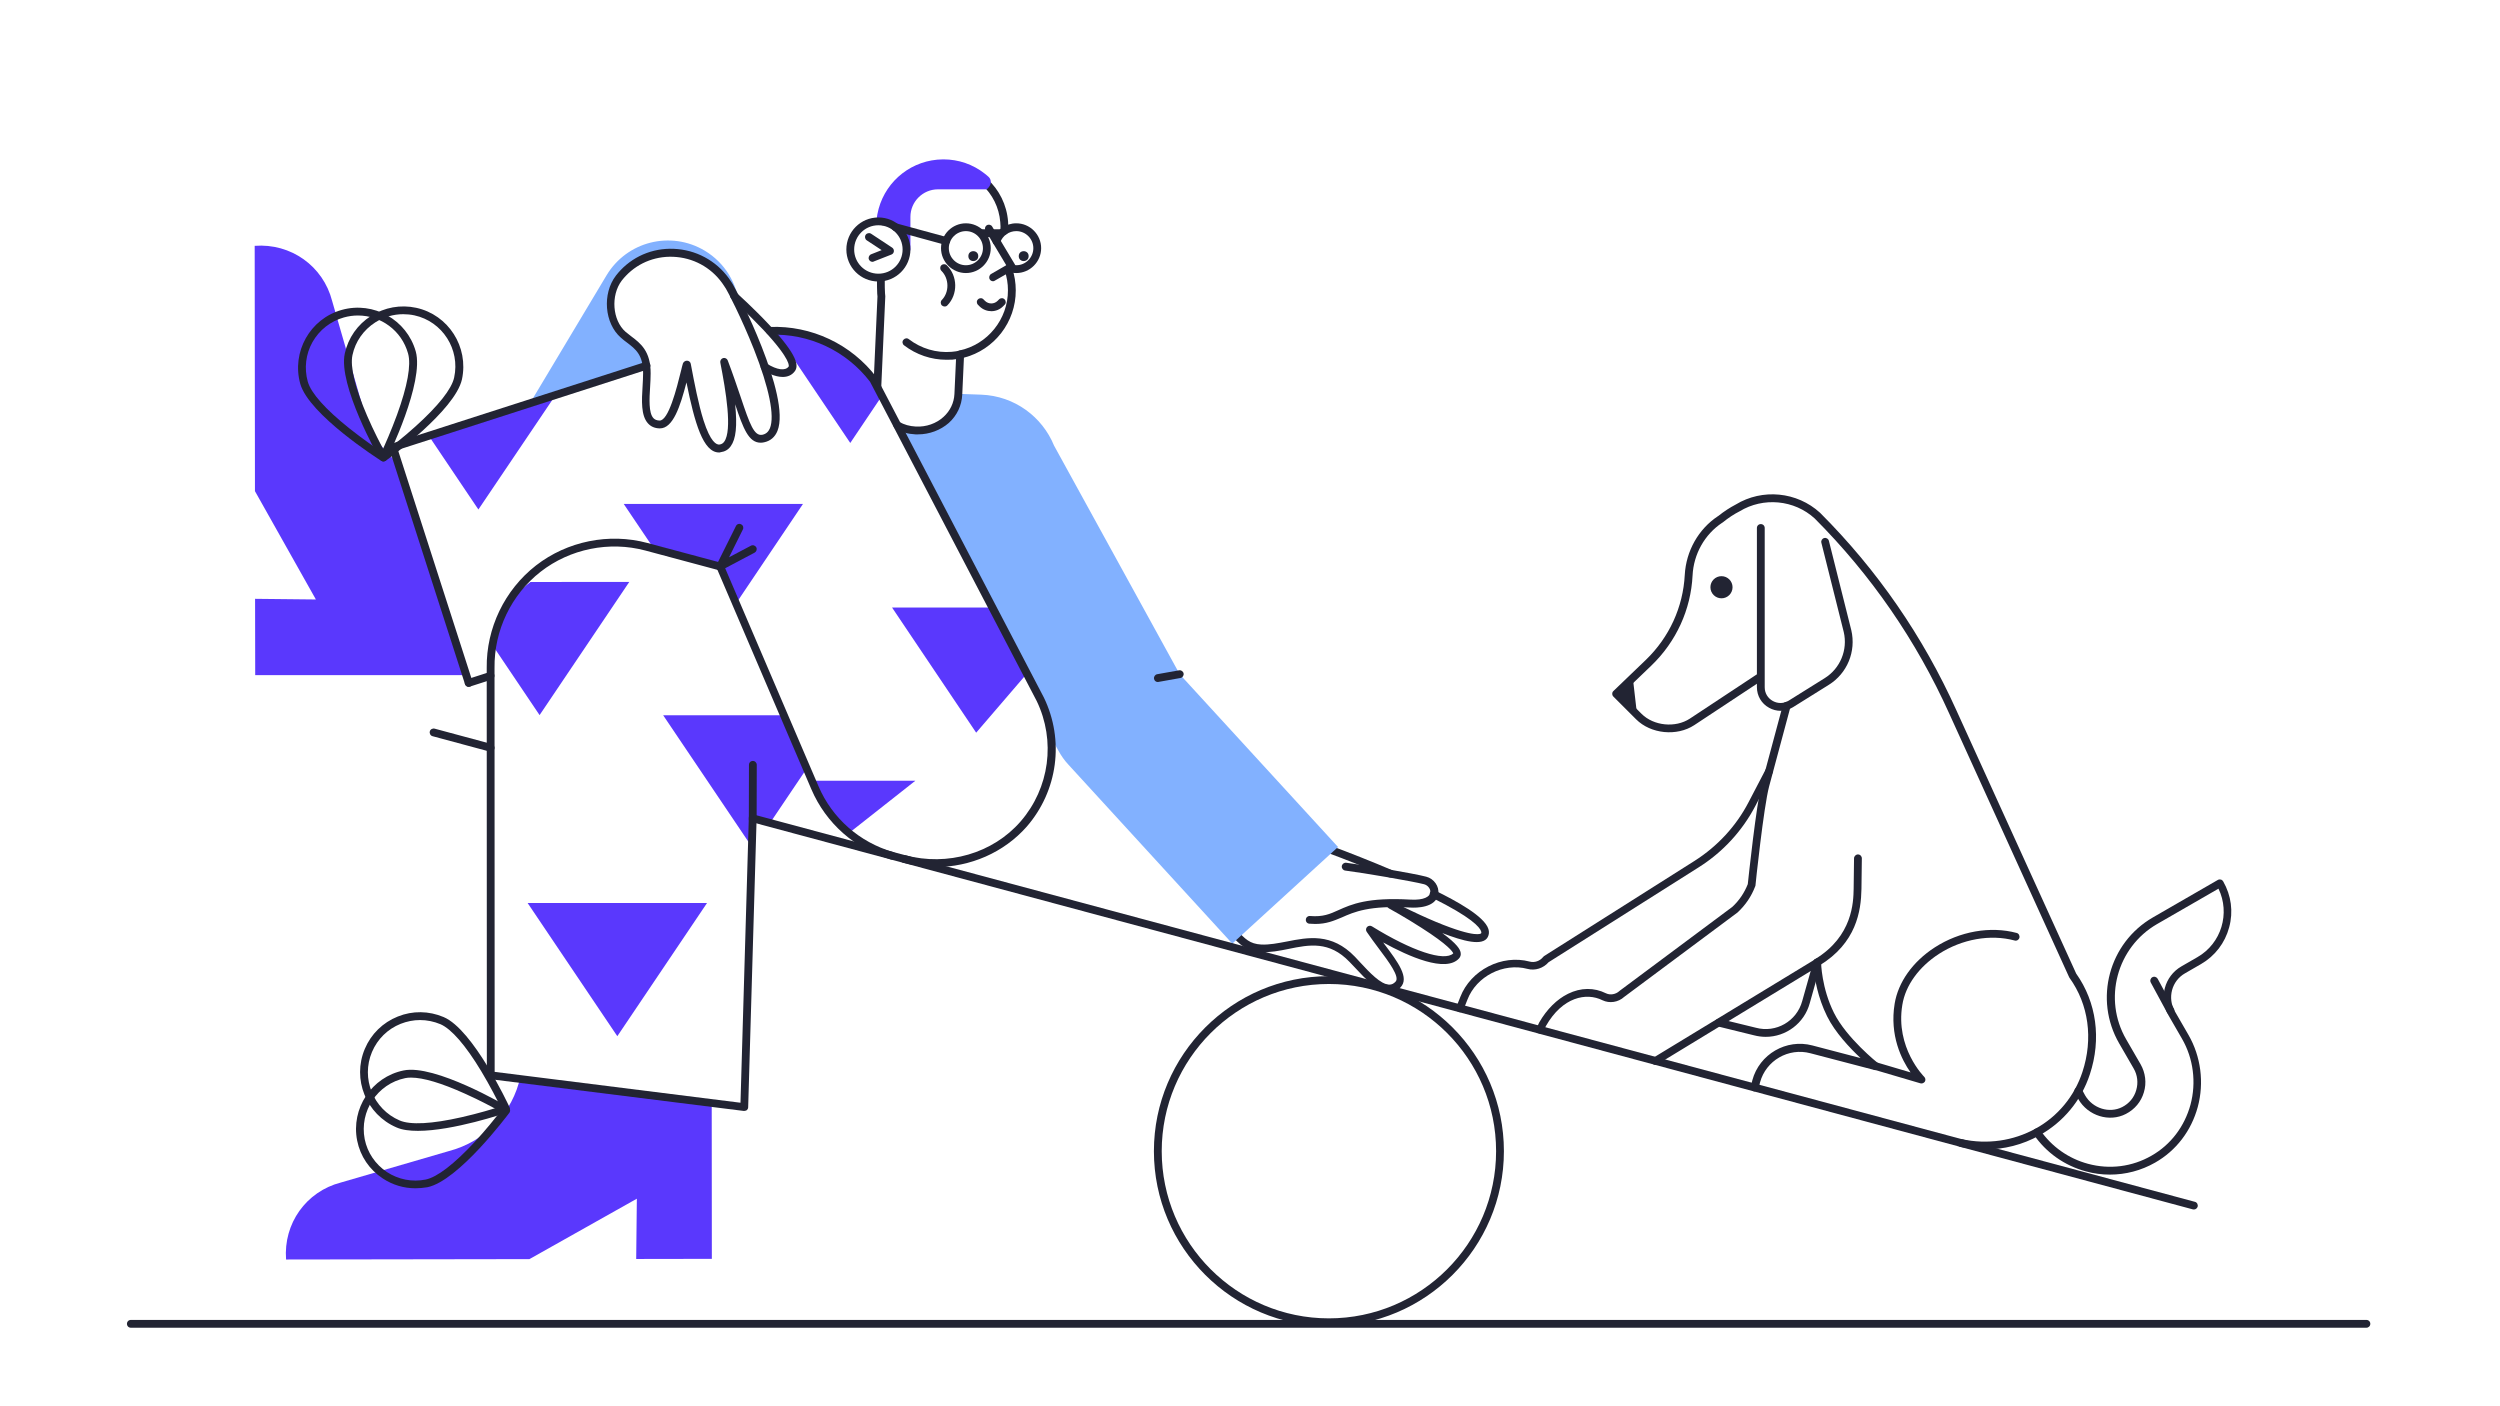 <?xml version="1.0" encoding="UTF-8"?><svg version="1.1" id="Layer_1" xmlns="http://www.w3.org/2000/svg" xmlns:xlink="http://www.w3.org/1999/xlink" x="0px" y="0px" viewBox="0 0 1920 1080" style="enable-background:new 0 0 1920 1080;" xml:space="preserve" width="1920px" height="1080px">

<g>
	<path d="M1067.8,673.9c-0.4,0-0.8-0.1-1.2-0.2c-15.2-6.5-31.7-13.1-49.3-19.6c-2-0.7-3.4-1.3-3.4-3.4c0-1.7,1.3-3,3-3
		c0.4,0,0.8,0.1,1.2,0.3c0.2,0.1,0.6,0.2,1.3,0.5c17.6,6.6,34.3,13.2,49.5,19.7c1.5,0.6,2.2,2.4,1.6,3.9
		C1070.1,673.2,1068.9,673.9,1067.8,673.9z M1019.9,650.7L1019.9,650.7L1019.9,650.7z" style="fill:#222433;"/>
</g>
<g>
	<path d="M1067.1,761.9c0,0-0.1,0-0.1,0c-9.1-0.1-18.3-10.1-26.5-18.9c-1.4-1.5-2.8-3-4.1-4.3
		c-15.6-16.2-30.8-13.2-46.9-9.9c-6.9,1.4-14.1,2.8-21.1,2.4c-11.2-0.6-16-5.6-23.2-13.2c-0.7-0.8-1.5-1.6-2.3-2.4
		c-1.1-1.2-1.1-3.1,0.1-4.2c1.2-1.1,3.1-1.1,4.2,0.1c0.8,0.9,1.6,1.7,2.3,2.5c6.8,7.2,10.3,10.9,19.1,11.4c6.2,0.3,12.7-1,19.6-2.3
		c16.2-3.2,34.5-6.9,52.4,11.7c1.3,1.4,2.7,2.9,4.1,4.4c7,7.5,15.7,16.9,22.2,17c0,0,0,0,0.1,0c1.8,0,3.3-0.7,4.8-2.3
		c3.5-3.6-5.5-15.6-12.8-25.3c-3.2-4.3-6.5-8.7-9.4-13c-0.8-1.2-0.6-2.7,0.3-3.7c1-1,2.5-1.2,3.7-0.5c30.7,19,55.7,27.3,62.5,20.8
		c-0.4-1.2-3.5-6.3-24.5-19.7c-12.4-8-24.9-14.9-25-14.9c-1.4-0.8-2-2.6-1.2-4c0.8-1.4,2.6-2,4-1.2c0.2,0.1,16.7,8.6,33.6,15.7
		c31.2,12.9,34.5,8.7,34.5,8.7c0.2-0.3,0.3-0.7,0-1.5c-1-3.2-7.3-10.8-37.8-25.9c-1.5-0.7-2.1-2.5-1.4-4c0.7-1.5,2.5-2.1,4-1.4
		c16,7.9,37.7,19.6,40.8,29.5c0.7,2.2,0.5,4.3-0.5,6.2c-3.8,7.2-18.9,3.1-34.9-3.1c11.4,8.4,13.7,12.5,14.1,15.1
		c0.3,1.7-0.2,3.2-1.3,4.4c-10.2,11.1-38.6-1.5-58.2-12.3c0.3,0.5,0.7,0.9,1,1.4c10.4,13.8,19.3,25.8,12.3,33.1
		C1073.6,760.6,1070.6,761.9,1067.1,761.9z" style="fill:#222433;"/>
</g>
<path d="M906,517.8l-96.5-175.6l0,0c-9-22-30.2-38.1-55.9-39.1l-19.5-0.7c-2.1,18.3-17.4,29.3-35.8,26.7
	c-4.6-0.6-8.3-2.1-11.3-4.5c4.3,7.9,112.5,214.4,113.7,217.1c3.4,8.2,7.5,17.2,7.4,26.2l4.8,8.7c2.1,3.8,4.6,7.4,7.6,10.6
	l125.9,137.5l81.2-74.2L906,517.8z" style="fill:#82B1FF;"/>
<g>
	<path d="M889.2,523.8c-1.4,0-2.7-1-2.9-2.5c-0.3-1.6,0.8-3.2,2.4-3.5l16.8-3c1.6-0.3,3.2,0.8,3.5,2.4
		c0.3,1.6-0.8,3.2-2.4,3.5l-16.8,3C889.5,523.8,889.4,523.8,889.2,523.8z" style="fill:#222433;"/>
</g>
<g>
	<path d="M771.3,180.4c-0.1,0-0.1,0-0.2,0c-1.7-0.1-2.9-1.6-2.8-3.2c0.2-2.2,0.1-4.4-0.1-6.6
		c-1.8-22.8-21-40.5-43.9-40.2c-22.7,0.3-41.2,17.4-43.1,39.9c-0.1,1.7-1.6,2.9-3.2,2.7c-1.7-0.1-2.9-1.6-2.7-3.2
		c2.2-25.6,23.2-45.1,49-45.4c0.2,0,0.4,0,0.6,0c25.7,0,47.3,19.9,49.3,45.7c0.2,2.5,0.2,5.1,0.1,7.6
		C774.1,179.2,772.8,180.4,771.3,180.4z" style="fill:#222433;"/>
</g>
<path d="M759.3,135.9c-1-0.9-2-1.8-3.1-2.6c-9-7.1-20.1-10.9-31.6-10.9h-0.4c-23.5,0.2-43.4,16-49.4,37.9
	c-0.8,3-1.4,6-1.7,9.2c-0.1,0.7,0,1.5,0.3,2.1c0.7-1.4,2.1-2.5,4.2-2.5c2.6,0,4.1,1.6,4.6,3.5c0.2-0.4,0.4-0.7,0.6-1.2
	c5.3,2.4,13.3,8,13.4,20c0.1,15.8,3,0,3,0v-24.8c0-11.7,9.5-21.2,21.2-21.2h37.4c0,0,1.4-1.2,2-2.2
	C761.5,140.9,761.3,137.8,759.3,135.9z" style="fill:#5A38FD;"/>
<path d="M525.2,425.9c7.6,1.9,16,2.7,22.6,7.3c5.9,4.1,8.6,10.6,11.8,16.8c2.1,4.2,4.3,8.6,5.9,13.1l51.2-76.1H479
	l21.9,32.5C509.5,419.6,517,423.8,525.2,425.9z" style="fill:#5A38FD;"/>
<g>
	<path d="M483.3,446.9l-68.9,102.3L380,498.1c0-15.6,10.9-39.5,27.4-51.1C417.9,446.9,483.3,446.9,483.3,446.9z" style="fill:#5A38FD;"/>
</g>
<path d="M611.8,572.6c-2.8-7.6-6.7-14.8-9.7-22.3c-0.1-0.4-0.2-0.7-0.3-1h-92.5l68.2,101.2l0.6-19.6l11.9,3.2l28.7-42.6
	C616.2,585.2,614.1,578.9,611.8,572.6z" style="fill:#5A38FD;"/>
<path d="M399.7,826.8c-5.9,27.5-26.7,49.9-55.2,57.3l-82.8,24.1c-26.6,6.9-44.1,31.5-42,59.1l186.9-0.3l82.5-46.4
	l-0.5,46.3l58.1-0.1L546.6,846C545.6,846.3,401.1,827.6,399.7,826.8z" style="fill:#5A38FD;"/>
<g>
	<path d="M571.6,853.2c-0.1,0-0.2,0-0.4,0l-194.7-24.4c-1.5-0.2-2.6-1.5-2.6-3L373.8,513c-0.4-30.5,13.7-59.9,37.8-78.7
		c24.1-18.7,56.1-25.2,85.6-17.3l56.7,15.2c1.6,0.4,2.6,2.1,2.1,3.7c-0.4,1.6-2.1,2.5-3.7,2.1l-56.7-15.2
		c-27.7-7.4-57.8-1.3-80.4,16.3c-22.6,17.6-35.8,45.2-35.4,73.9l0.1,310.2l188.8,23.7l6.4-219c0-1.7,1.4-3,3.1-2.9
		c1.7,0,3,1.4,2.9,3.1l-6.5,222.3c0,0.8-0.4,1.6-1,2.2C573,852.9,572.3,853.2,571.6,853.2z" style="fill:#222433;"/>
</g>
<g>
	<path d="M496.5,280.9c0,0-0.4-13.3-13.4-20.4c-14.1-7.8-25.4-35.8,0.9-55c14.5-10.5,34.8-12.8,51.3-7.1
		c20.8,7.2,27.5,28.8,32.4,36.4c-1.5-16.9-10.8-32.9-26.5-42.3c-26.1-15.6-59.8-7.1-75.4,19l-59.5,99.4
		C411.8,310,496.5,280.9,496.5,280.9z" style="fill:#82B1FF;"/>
</g>
<g>
	<g>
		<path d="M1817.4,1019.7H100.5c-1.7,0-3-1.3-3-3s1.3-3,3-3h1716.9c1.7,0,3,1.3,3,3S1819,1019.7,1817.4,1019.7z" style="fill:#222433;"/>
	</g>
</g>
<g>
	<path d="M1020.6,1018.5c-74.1,0-134.4-60.3-134.4-134.4s60.3-134.4,134.4-134.4c74.1,0,134.4,60.3,134.4,134.4
		S1094.7,1018.5,1020.6,1018.5z M1020.6,755.7c-70.8,0-128.4,57.6-128.4,128.4s57.6,128.4,128.4,128.4S1149,954.9,1149,884.1
		S1091.4,755.7,1020.6,755.7z" style="fill:#222433;"/>
</g>
<g>
	<g>
		<g>
			<g id="SVGID_5_">
				<path d="M1121.3,777.4c-0.4,0-0.7-0.1-1.1-0.2c-1.5-0.6-2.3-2.4-1.7-3.9l3-7.6c8-20.7,31.9-32.9,53.3-27.2
					c3.7,1,7.8-0.4,10.3-3.5c0.2-0.3,0.5-0.5,0.7-0.7l115.7-73.2c17.6-11.2,31.9-26.7,41.4-45l13.2-25.3c0.8-1.5,2.6-2,4-1.3
					c1.5,0.8,2,2.6,1.3,4l-13.2,25.3c-10,19.2-25,35.6-43.6,47.3l-115.3,72.9c-4,4.6-10.4,6.7-16.2,5.1
					c-18.5-4.9-39.2,5.7-46.1,23.6l-3,7.6C1123.6,776.7,1122.5,777.4,1121.3,777.4z" style="fill:#222433;"/>
			</g>
		</g>
	</g>
	<g id="XMLID_17_">
		<path d="M1356.1,796.3c-3,0-6-0.4-9.1-1.2l-27.7-6.8c-1.6-0.4-2.6-2-2.2-3.6c0.4-1.6,2-2.6,3.6-2.2l27.8,6.8
			c15.5,4.2,31.4-5,35.6-20.5l8.6-30.5c0.5-1.6,2.1-2.5,3.7-2.1c1.6,0.5,2.5,2.1,2.1,3.7l-8.6,30.5
			C1385.7,786,1371.5,796.3,1356.1,796.3z" style="fill:#222433;"/>
	</g>
	<g>
		<g>
			<g id="SVGID_10_">
				<path d="M1620.4,902.1c-6.2,0-12.4-0.8-18.5-2.5c-16.3-4.4-30.5-14.4-40-28.3c-0.9-1.4-0.6-3.2,0.8-4.2
					c1.4-0.9,3.2-0.6,4.2,0.8c8.7,12.7,21.8,21.9,36.7,25.9c16.6,4.5,33.9,2.3,48.7-6.2c14.8-8.4,25.4-22.4,30-39.2
					c4.6-17.1,2.2-35.5-6.5-50.6l-10.5-18.2c-7.5-13.2-3-29.9,10-37.4l12.3-7.1c18.5-10.6,25.3-33.7,16.2-52.6l-47.2,27.2
					c-30.9,17.9-41.6,57.6-23.7,88.5l11.1,19.2c3.7,6.5,4.7,14.3,2.5,21.5c-2.1,7.2-7,13.1-13.8,16.6c-12.7,6.6-29.1,1.5-36.5-11.3
					l-2.7-4.8c-0.8-1.5-0.3-3.3,1.2-4.1c1.5-0.8,3.3-0.3,4.1,1.2l2.6,4.8c5.8,10,18.6,14,28.5,8.9c5.3-2.7,9.1-7.3,10.7-12.9
					c1.7-5.7,1-11.7-2-16.8l-11.1-19.2c-19.5-33.8-7.9-77.2,25.9-96.7l49.9-28.8c0.7-0.4,1.5-0.5,2.3-0.3c0.8,0.2,1.4,0.7,1.8,1.4
					c6.2,10.8,7.9,23.3,4.6,35.3c-3.2,12-10.9,22-21.6,28.2l-12.3,7.1c-10.2,5.8-13.7,18.9-7.8,29.2l10.5,18.2
					c9.5,16.5,12.1,36.6,7.1,55.2c-5,18.4-16.6,33.6-32.8,42.8C1644.4,899,1632.5,902.1,1620.4,902.1z" style="fill:#222433;"/>
			</g>
		</g>
	</g>
	<g>
		<g>
			<g>
				<path d="M1524.3,882.8c-6.3,0-12.6-0.7-18.8-2c-1.6-0.3-2.7-1.9-2.3-3.6c0.3-1.6,1.9-2.7,3.6-2.3
					c19.4,4.2,39.5,1.3,56.5-8.1c17.1-9.4,29.9-24.9,36-43.5c8.4-25.5,4.8-51.9-9.9-72.3c-0.1-0.2-0.2-0.3-0.3-0.5L1497,548
					c-25.3-56.1-60.1-106.5-103.3-149.8c-15.7-14.4-39.5-16.6-57.7-5.5c-0.1,0-0.1,0.1-0.2,0.1c-4.1,2.1-8.4,4.9-12.7,8.4
					c-0.2,0.1-0.3,0.2-0.5,0.3l0,0c-13.4,8.9-21.9,24-22.7,40.4c-1.3,26.3-12.6,50.9-31.6,69.2l-22.8,21.9l15.2,15.2
					c9.3,9.3,26,11,37.1,3.7l51-33.7c1.4-0.9,3.2-0.5,4.2,0.8c0.9,1.4,0.5,3.2-0.8,4.2l-51,33.7c-13.4,8.8-33.4,6.8-44.7-4.5
					l-17.4-17.4c-0.6-0.6-0.9-1.3-0.9-2.2c0-0.8,0.3-1.6,0.9-2.1l25-24c17.9-17.3,28.5-40.4,29.8-65.2c1-18.3,10.5-35.2,25.5-45.1
					c0.1,0,0.2-0.1,0.2-0.1c4.5-3.6,9-6.5,13.4-8.8c20.5-12.5,47.1-9.9,64.8,6.3c0,0,0.1,0.1,0.1,0.1c43.8,43.8,79,94.8,104.6,151.6
					l92,202.2c15.6,22,19.5,50.2,10.5,77.4c-6.6,20.1-20.4,36.7-38.8,46.9C1553.4,879.2,1539,882.8,1524.3,882.8z" style="fill:#222433;"/>
			</g>
			<g id="SVGID_6_">
				<path d="M1347.5,838.2c-0.2,0-0.5,0-0.7-0.1c-1.6-0.4-2.6-2-2.2-3.6l1.2-4.9c5.4-20,26.1-32,46.1-26.7l37,9.7
					c-8.2-7.7-19.6-19.7-25.7-32.1c-7.2-14.5-9.5-28.8-10.2-36.2l-120.1,73.1c-1.4,0.9-3.3,0.4-4.1-1c-0.9-1.4-0.4-3.3,1-4.1
					l124.3-75.6c0.9-0.6,2.1-0.6,3-0.1c0.9,0.5,1.5,1.5,1.5,2.6c0,0.2,0.3,19.5,9.9,38.7c9.6,19.3,33.5,38.4,33.8,38.6
					c1.1,0.9,1.5,2.4,0.8,3.7c-0.6,1.3-2.1,1.9-3.4,1.6l-49.3-12.9c-16.8-4.5-34.2,5.6-38.7,22.4l-1.2,4.9
					C1350.1,837.3,1348.8,838.2,1347.5,838.2z" style="fill:#222433;"/>
			</g>
			<g id="SVGID_7_">
				<path d="M1182.8,793.8c-0.4,0-0.9-0.1-1.3-0.3c-1.5-0.7-2.1-2.5-1.4-4l2-4.2c0-0.1,0.1-0.1,0.1-0.2
					c5.7-9.9,13.5-17.7,22.1-21.9c9.8-4.8,19.9-4.9,29.2-0.3c3.2,1.5,7.3,0.8,10.1-1.7c0.1-0.1,0.2-0.1,0.2-0.2l86.6-64.5
					c5.4-5,9.3-10.9,11.9-17.5c0.6-5.7,6.5-61.1,10.6-76.7l16.4-61.1c0.4-1.6,2.1-2.5,3.7-2.1c1.6,0.4,2.5,2.1,2.1,3.7l-16.4,61.1
					c-4.2,15.6-10.5,75.5-10.5,76.1c0,0.3-0.1,0.5-0.2,0.7c-2.9,7.7-7.5,14.5-13.7,20.2c-0.1,0.1-0.2,0.1-0.3,0.2l-86.6,64.5
					c-4.6,4.2-11.3,5.2-16.7,2.6c-12.4-6.2-30.7-2.5-43.4,19.7l-1.9,4.1C1185,793.2,1183.9,793.8,1182.8,793.8z" style="fill:#222433;"/>
			</g>
		</g>
	</g>
	<polygon points="1254,520.5 1257.3,549.2 1241.1,532.9 	" style="fill:#222433;"/>
	<g>
		<path d="M1475.7,832.1c-0.3,0-0.6,0-0.8-0.1l-35.3-10.4c-1.6-0.5-2.5-2.1-2-3.7c0.5-1.6,2.1-2.5,3.7-2l26,7.7
			c-6.9-9.8-16.2-28.4-12.2-52.8c2.7-16.5,13.9-32.3,30.8-43.2c19.2-12.4,42.7-16.5,62.9-11.1c1.6,0.4,2.5,2.1,2.1,3.7
			c-0.4,1.6-2.1,2.6-3.7,2.1c-18.6-5-40.4-1.1-58.1,10.3c-15.4,10-25.7,24.2-28.1,39.1c-5.5,33,16.6,55.1,16.8,55.3
			c1,1,1.2,2.5,0.5,3.7C1477.7,831.5,1476.7,832.1,1475.7,832.1z" style="fill:#222433;"/>
	</g>
	<circle cx="1322.1" cy="451" r="8.5" style="fill:#222433;"/>
	<g>
		<path d="M1367.4,545.9c-3,0-6-0.8-8.7-2.3c-5.9-3.2-9.4-9.2-9.4-15.9V405.5c0-1.7,1.3-3,3-3s3,1.3,3,3v122.3
			c0,4.5,2.3,8.4,6.3,10.6c3.9,2.1,8.4,2,12.1-0.3l27.7-17.3c11.9-7.4,17.8-21.7,14.6-35.4l-17.2-68.6c-0.4-1.6,0.6-3.2,2.2-3.6
			c1.6-0.4,3.2,0.6,3.6,2.2l17.2,68.6c3.8,16.3-3.1,33.1-17.2,41.9l-27.7,17.3C1373.9,545,1370.7,545.9,1367.4,545.9z" style="fill:#222433;"/>
	</g>
	<g>
		<path d="M1395.6,742.1c-1,0-2-0.5-2.6-1.4c-0.9-1.4-0.4-3.3,1-4.1c29-17.6,29.4-44,29.6-53.9l0.3-23.5
			c0-1.6,1.4-3,3-3c0,0,0,0,0,0c1.7,0,3,1.4,3,3l-0.3,23.5c-0.3,17-3.9,41.6-32.4,58.9C1396.7,741.9,1396.1,742.1,1395.6,742.1z" style="fill:#222433;"/>
	</g>
</g>
<g>
	<path d="M1684.9,928.9c-0.3,0-0.5,0-0.8-0.1L577.4,631.4c-1.6-0.4-2.5-2.1-2.1-3.7c0.4-1.6,2.1-2.5,3.7-2.1L1685.7,923
		c1.6,0.4,2.5,2.1,2.1,3.7C1687.4,928,1686.2,928.9,1684.9,928.9z" style="fill:#222433;"/>
</g>
<g>
	<path d="M376.8,577.3c-0.3,0-0.5,0-0.8-0.1l-43.8-11.8c-1.6-0.4-2.5-2.1-2.1-3.7c0.4-1.6,2.1-2.5,3.7-2.1l43.8,11.8
		c1.6,0.4,2.5,2.1,2.1,3.7C379.3,576.5,378.1,577.3,376.8,577.3z" style="fill:#222433;"/>
</g>
<g>
	<path d="M705,333.6c-0.6,0-1.2,0-1.9,0c-5.9-0.3-10.8-1.7-15.5-4.4c-1.4-0.8-1.9-2.7-1.1-4.1c0.8-1.4,2.7-1.9,4.1-1.1
		c3.9,2.2,7.8,3.3,12.8,3.6c7.9,0.4,15.6-2.3,21.2-7.4c5.1-4.6,8.1-10.9,8.4-17.6l1.4-30.6c0.1-1.4,1-2.5,2.4-2.8
		c21.7-4.6,37.4-24.1,37.3-46.3c0-5.1-0.8-10.1-2.5-15c-0.5-1.6,0.3-3.3,1.9-3.8c1.6-0.5,3.3,0.3,3.8,1.9c1.9,5.5,2.8,11.2,2.8,17
		c0.1,24.3-16.5,45.7-39.8,51.7l-1.3,28.4c-0.4,8.3-4,16-10.3,21.7C722.3,330.4,713.8,333.6,705,333.6z" style="fill:#222433;"/>
</g>
<g>
	<path d="M673.8,300.1c0,0-0.1,0-0.1,0c-1.7-0.1-2.9-1.5-2.9-3.1l3.1-69.3c-0.1-0.7-0.1-1.5-0.2-2.2
		c-0.1-2.6-0.2-6.1-0.2-11.4c0-1.7,1.3-3,3-3c0,0,0,0,0,0c1.7,0,3,1.3,3,3c0,5.2,0,8.7,0.2,11.2c0,0.7,0.1,1.4,0.2,2.1
		c0,0.1,0,0.3,0,0.4l-3.1,69.5C676.7,298.8,675.4,300.1,673.8,300.1z" style="fill:#222433;"/>
</g>
<g>
	<path d="M726.9,276.3c-11.8,0-23.2-3.9-32.6-11.1c-1.3-1-1.6-2.9-0.5-4.2s2.9-1.6,4.2-0.5c9.4,7.2,21.1,10.7,32.9,9.7
		c2.3-0.2,4.2-0.5,6-0.9c1.6-0.4,3.2,0.6,3.6,2.2s-0.6,3.2-2.2,3.6c-2.1,0.5-4.2,0.8-6.8,1.1C729.9,276.3,728.4,276.3,726.9,276.3z" style="fill:#222433;"/>
</g>
<g>
	<path d="M780.5,209.7c-2.1,0-4.2-0.3-6.2-1c-1.6-0.5-2.4-2.2-1.9-3.8c0.5-1.6,2.2-2.4,3.8-1.9c1.4,0.5,2.8,0.7,4.3,0.7
		c7.2,0,13.1-5.9,13.1-13.1s-5.9-13.1-13.1-13.1c-5.6,0-10.5,3.5-12.4,8.8c-0.5,1.6-2.3,2.4-3.8,1.8c-1.6-0.5-2.4-2.3-1.8-3.8
		c2.7-7.7,9.9-12.8,18-12.8c10.5,0,19.1,8.6,19.1,19.1S791,209.7,780.5,209.7z" style="fill:#222433;"/>
</g>
<g>
	<path d="M762.7,216c-1,0-2.1-0.5-2.6-1.5c-0.8-1.4-0.3-3.3,1.1-4.1l11.6-6.7l-15.9-26.6c-0.9-1.4-0.4-3.3,1-4.1
		c1.4-0.9,3.3-0.4,4.1,1l17.5,29.2c0.4,0.7,0.5,1.5,0.3,2.3c-0.2,0.8-0.7,1.4-1.4,1.8l-14.3,8.2C763.7,215.8,763.2,216,762.7,216z" style="fill:#222433;"/>
</g>
<g>
	<path d="M761.4,239c-3.2,0-6.5-1.2-9-3.6l-1.3-1.3c-1.2-1.2-1.2-3.1,0-4.2c1.2-1.2,3.1-1.2,4.2,0l1.2,1.2
		c2.7,2.6,6.9,2.6,9.6,0l1.2-1.2c1.2-1.2,3.1-1.2,4.2,0c1.2,1.2,1.2,3.1,0,4.2l-1.2,1.2C767.9,237.7,764.7,239,761.4,239z" style="fill:#222433;"/>
</g>
<polygon points="543,693.5 474.1,795.8 405.2,693.5 " style="fill:#5A38FD;"/>
<path d="M305.5,355.3c-12.5-10-21.9-24.1-26.3-40.7l-24.1-83.4c-6.9-26.9-31.7-44.5-59.5-42.4l0.2,188.4l46.8,83.2
	l-46.7-0.5l0.1,58.6h161.2C351.9,510.6,305.5,355.8,305.5,355.3z" style="fill:#5A38FD;"/>
<polygon points="426.7,303.4 367.4,391.3 329.3,334.7 " style="fill:#5A38FD;"/>
<path d="M677.2,304.2L653,340.2l-58-86.2c29.1,0,57.3,13.5,75.6,37.6L677.2,304.2z" style="fill:#5A38FD;"/>
<polygon points="788.6,517.4 749.7,562.7 685.1,466.6 762,466.6 " style="fill:#5A38FD;"/>
<path d="M624.6,603.6c4.8,6.7,9.8,13.3,14.4,20.1c2.9,4.4,6,9.2,10.2,12.6c1.6,0.4,3.1,1.2,4.2,2.4l49.6-39.1h-80.4
	l1.6,3.5C624.3,603.2,624.4,603.4,624.6,603.6z" style="fill:#5A38FD;"/>
<g>
	<path d="M601.1,289.5c-6.2,0-12.8-3.7-15.5-5.3c-1.4-0.9-1.8-2.7-0.9-4.1c0.9-1.4,2.7-1.8,4.1-0.9
		c8,5,14.3,5.8,16.9,2.3c0,0,2.7-4.4-19.3-28c-11.8-12.5-24.5-24-24.7-24.2c-1.2-1.1-1.3-3-0.2-4.2c1.1-1.2,3-1.3,4.2-0.2
		c0.1,0.1,13.1,11.8,25,24.5c22.7,24.3,22.5,31.7,19.8,35.6C608.1,288.3,604.7,289.5,601.1,289.5z" style="fill:#222433;"/>
</g>
<g>
	<path d="M552.2,347.5c-12.2,0-18.7-22.6-25-53.8c-4.8,18.5-10.3,35.3-20.4,35.3c-0.1,0-0.2,0-0.3,0
		c-3.7-0.1-6.7-1.4-8.9-3.9c-5.4-6-4.8-17.4-4.1-28.5c0.2-3.5,0.4-6.8,0.4-9.9c0.1-14.2-5.8-18.6-12.5-23.7
		c-1.5-1.1-3.1-2.3-4.6-3.7c-12.6-11-14.4-33.7-3.8-47.6c0,0,0,0,0,0c1.3-1.7,2.5-3,3.6-4.2c11.3-11.9,27.3-17.8,43.9-16.2
		c16.9,1.6,31.9,10.8,41,25l1.1,1.7c3.1,4.7,45.1,86.5,34.5,112.9c-1.9,4.8-5.5,7.8-10.3,8.8c-0.9,0.2-1.8,0.3-2.6,0.3
		c-9.2,0-13.4-10.8-19.6-29.5c1.7,16.8,0.6,26.7-3.4,32.2c-1.9,2.7-4.6,4.2-7.8,4.6C553,347.5,552.6,347.5,552.2,347.5z M527.6,277
		C527.6,277,527.7,277,527.6,277c1.5,0,2.7,1.1,2.9,2.4l0.1,0.5c2.7,14.3,5.8,30.5,9.7,42.9c5.4,16.9,10,18.9,12.3,18.6
		c1.5-0.2,2.7-0.9,3.6-2.2c6.3-8.7,1.3-38.8-3-60.7c-0.3-1.5,0.6-3,2.1-3.5c1.5-0.4,3.1,0.4,3.6,1.8c4.1,10.8,7.2,20.1,10,28.3
		c7,20.9,10.3,30,16.6,28.8c2.8-0.6,4.6-2.2,5.8-5c3.8-9.4-0.6-31-12.3-60.7c-9.5-24-20.4-44.9-21.6-46.7c0,0,0-0.1-0.1-0.1
		l-1.1-1.7c-8.1-12.7-21.4-20.9-36.5-22.3c-14.7-1.4-28.9,3.8-39,14.4c-1,1-2,2.2-3.2,3.7c-8.6,11.4-7.2,30.5,3,39.4
		c1.4,1.2,2.8,2.3,4.3,3.4c7,5.3,15,11.3,14.9,28.5c0,3.2-0.2,6.8-0.4,10.2c-0.6,9.4-1.2,20,2.5,24.1c1.1,1.2,2.6,1.8,4.7,1.9
		c6.9,0.2,13.1-24.2,16.7-38.9c0.4-1.7,0.8-3.4,1.3-5C525,277.9,526.2,277,527.6,277z" style="fill:#222433;"/>
</g>
<g>
	<path d="M1010.1,709.6c-1.4,0-2.9-0.1-4.5-0.2c-1.7-0.1-2.9-1.6-2.7-3.2c0.1-1.7,1.6-2.9,3.2-2.7
		c10,0.8,15.2-1.5,21.8-4.5c10-4.5,22.4-10,55.3-8.1c10.6,0.6,14.8-2.4,15.3-5.3c0.4-2.7-1.8-5.7-4.8-6.5
		c-8.4-2.2-46.9-8.8-60.6-10.5c-1.6-0.2-2.8-1.7-2.6-3.4c0.2-1.6,1.7-2.8,3.4-2.6c12.9,1.6,52,8.2,61.4,10.7
		c6,1.5,10.2,7.5,9.3,13.3c-1.7,10.7-16.9,10.7-21.6,10.4c-31.4-1.8-43.1,3.4-52.5,7.6C1024.2,707.2,1018.8,709.6,1010.1,709.6z" style="fill:#222433;"/>
</g>
<g>
	<path d="M726.6,188.1c-0.3,0-0.5,0-0.8-0.1L687,177.4c-1.6-0.4-2.5-2.1-2.1-3.7c0.4-1.6,2.1-2.5,3.7-2.1l38.9,10.6
		c1.6,0.4,2.5,2.1,2.1,3.7C729.2,187.2,728,188.1,726.6,188.1z" style="fill:#222433;"/>
</g>
<g>
	<path d="M674.6,216.2c-13.6,0-24.6-11-24.6-24.6s11-24.6,24.6-24.6s24.6,11,24.6,24.6S688.2,216.2,674.6,216.2z
		 M674.6,173c-10.3,0-18.6,8.3-18.6,18.6s8.3,18.6,18.6,18.6s18.6-8.3,18.6-18.6S684.8,173,674.6,173z" style="fill:#222433;"/>
</g>
<g>
	<path d="M725.5,235.4c-0.8,0-1.5-0.3-2.1-0.8c-1.2-1.2-1.2-3.1-0.1-4.2c5.9-6,5.7-16.5-0.3-22.4
		c-1.2-1.2-1.2-3.1-0.1-4.2c1.2-1.2,3.1-1.2,4.2-0.1c8.5,8.2,8.7,22.4,0.5,30.8C727.1,235.1,726.3,235.4,725.5,235.4z" style="fill:#222433;"/>
</g>
<g>
	<path d="M670.1,201.1c-1.2,0-2.3-0.7-2.8-1.9c-0.6-1.5,0.2-3.3,1.7-3.9l8.1-3.2l-11.4-7.5c-1.4-0.9-1.8-2.8-0.9-4.2
		s2.8-1.8,4.2-0.9l16.2,10.7c0.9,0.6,1.4,1.7,1.3,2.8s-0.8,2.1-1.9,2.5l-13.5,5.3C670.8,201,670.5,201.1,670.1,201.1z" style="fill:#222433;"/>
</g>
<g>
	<path d="M578.1,632.3C578.1,632.3,578.1,632.3,578.1,632.3c-1.7,0-3-1.4-3-3l0.1-41.9c0-1.7,1.3-3,3-3c0,0,0,0,0,0
		c1.7,0,3,1.4,3,3l-0.1,41.9C581.1,630.9,579.7,632.3,578.1,632.3z" style="fill:#222433;"/>
</g>
<g>
	<path d="M741.8,209.7c-10.5,0-19.1-8.6-19.1-19.1s8.6-19.1,19.1-19.1s19.1,8.6,19.1,19.1S752.3,209.7,741.8,209.7z
		 M741.8,177.5c-7.2,0-13.1,5.9-13.1,13.1s5.9,13.1,13.1,13.1c7.2,0,13.1-5.9,13.1-13.1S749,177.5,741.8,177.5z" style="fill:#222433;"/>
</g>
<g>
	<path d="M768.2,182.1h-14.3c-1.7,0-3-1.3-3-3s1.3-3,3-3h14.3c1.7,0,3,1.3,3,3S769.8,182.1,768.2,182.1z" style="fill:#222433;"/>
</g>
<circle cx="747.5" cy="196.7" r="3.8" style="fill:#222433;"/>
<circle cx="786.2" cy="196.7" r="3.8" style="fill:#222433;"/>
<g>
	<path d="M553.1,438.1c-0.8,0-1.5-0.3-2.1-0.9c-0.9-0.9-1.2-2.3-0.6-3.5l14.8-29.7c0.7-1.5,2.5-2.1,4-1.3
		c1.5,0.7,2.1,2.5,1.3,4L559.9,428l16.8-8.9c1.5-0.8,3.3-0.2,4.1,1.2c0.8,1.5,0.2,3.3-1.2,4.1l-25.1,13.3
		C554.1,438,553.6,438.1,553.1,438.1z" style="fill:#222433;"/>
</g>
<g>
	<path d="M360,527.5c-1.3,0-2.4-0.8-2.9-2.1c-0.5-1.6,0.4-3.3,1.9-3.8l16.8-5.4c1.6-0.5,3.3,0.4,3.8,1.9
		c0.5,1.6-0.4,3.3-1.9,3.8l-16.8,5.4C360.6,527.4,360.3,527.5,360,527.5z" style="fill:#222433;"/>
</g>
<g>
	<path d="M321,868.5c-6.4,0-12.1-0.7-16.4-2.6c-23.4-10-34.3-37.1-24.4-60.4c4.8-11.4,13.8-20.2,25.3-24.8
		c11.4-4.6,23.9-4.4,35.2,0.4c22.7,9.6,49.5,66.8,50.6,69.2c0.4,0.8,0.4,1.7,0,2.4c-0.3,0.8-1,1.4-1.8,1.7
		C387.5,855.1,348,868.5,321,868.5z M322.6,783.4c-5,0-10.1,1-14.9,2.9c-10,4-17.8,11.7-22,21.6c-8.6,20.3,0.9,43.9,21.2,52.6
		c8.3,3.6,24.8,2.7,47.7-2.5c12.8-2.9,24.4-6.4,29.7-8.2c-2.5-5.1-7.9-15.8-14.7-27.1c-12.1-20.1-23-32.5-31.3-36.1c0,0,0,0,0,0
		C333.3,784.5,327.9,783.4,322.6,783.4z" style="fill:#222433;"/>
</g>
<g>
	<path d="M319,912.6c-8.9,0-17.6-2.6-25.1-7.6c-10.2-6.7-17.2-17-19.6-29c-4.9-24.7,11.1-48.9,35.7-53.9l0,0
		c24-4.9,78,26.7,80.3,28.1c0.7,0.4,1.2,1.2,1.4,2s0,1.7-0.5,2.4c-1.6,2.1-39.1,52.3-63,57.2C325.1,912.3,322,912.6,319,912.6z
		 M315.7,827.6c-1.7,0-3.2,0.1-4.5,0.4l0,0c-21.4,4.4-35.3,25.4-31.1,46.9c2.1,10.4,8.2,19.3,17,25.2c8.9,5.8,19.5,7.9,29.8,5.8
		c8.8-1.8,21.8-11.8,37.7-28.9c8.8-9.5,16.2-18.9,19.7-23.3c-4.9-2.8-15.4-8.5-27.3-13.8C339.1,831.8,325,827.6,315.7,827.6z
		 M310.6,825.1L310.6,825.1L310.6,825.1z" style="fill:#222433;"/>
</g>
<g>
	<path d="M294.4,354.4c-0.2,0-0.4,0-0.6-0.1c-0.8-0.2-1.5-0.7-2-1.4c-1.3-2.3-32.3-57.3-27-81.4
		c2.6-12,9.8-22.3,20.2-28.9c10.4-6.6,22.7-8.8,34.7-6.2c24.7,5.4,40.4,30,35.1,54.9c0,0,0,0,0,0c-5.3,24-56.4,61-58.6,62.6
		C295.6,354.2,295,354.4,294.4,354.4z M309.7,241.3c-7.6,0-15,2.2-21.5,6.3c-9,5.8-15.3,14.7-17.5,25.1c-1.9,8.9,1.9,25,11.2,46.5
		c5.2,12.1,10.8,22.7,13.5,27.7c4.5-3.4,14.1-10.7,23.8-19.5c17.4-15.7,27.7-28.6,29.6-37.5c4.7-21.6-9-43-30.5-47.7
		C315.5,241.6,312.6,241.3,309.7,241.3z M351.8,290.6L351.8,290.6L351.8,290.6z" style="fill:#222433;"/>
</g>
<g>
	<path d="M294.4,354.4c-0.6,0-1.1-0.2-1.6-0.5c-2.3-1.4-55.4-35.4-62.2-59.1c-6.8-24.5,7.5-50,31.9-56.8
		c24.4-6.8,49.9,7.5,56.8,31.9c0,0,0,0,0,0c6.6,23.7-21,80.4-22.2,82.8c-0.4,0.8-1.1,1.3-1.9,1.6
		C294.9,354.3,294.7,354.4,294.4,354.4z M274.9,242.3c-3.6,0-7.2,0.5-10.8,1.5c-10.3,2.9-18.8,9.6-24.1,18.9
		c-5.2,9.3-6.5,20.1-3.6,30.5c2.5,8.7,13.5,21.1,31.8,35.7c10.3,8.2,20.2,15,24.9,18.1c2.4-5.1,7.3-16.1,11.8-28.4
		c8-22,11-38.3,8.5-47.1C308.5,253.8,292.4,242.3,274.9,242.3z" style="fill:#222433;"/>
</g>
<g>
	<path d="M1666.9,779.3c-1.1,0-2.1-0.6-2.6-1.6l-12.5-23.1c-0.8-1.5-0.2-3.3,1.2-4.1c1.5-0.8,3.3-0.2,4.1,1.2l12.5,23.1
		c0.8,1.5,0.2,3.3-1.2,4.1C1667.9,779.2,1667.4,779.3,1666.9,779.3z" style="fill:#222433;"/>
</g>
<g>
	<g>
		<path d="M360,527.5c-1.3,0-2.4-0.8-2.9-2.1l-58.2-180.9c-0.5-1.6,0.4-3.3,1.9-3.8L495.6,278c1.6-0.5,3.3,0.4,3.8,1.9
			c0.5,1.6-0.4,3.3-1.9,3.8l-191.9,61.8l57.3,178c0.5,1.6-0.4,3.3-1.9,3.8C360.6,527.4,360.3,527.5,360,527.5z" style="fill:#222433;"/>
	</g>
	<g>
		<path d="M718.5,665.9c-8.3,0-16.7-1.1-24.9-3.3c-1.6-0.4-2.5-2.1-2.1-3.7c0.4-1.6,2.1-2.6,3.7-2.1
			c32.5,8.7,67.3-1.4,88.6-25.9c22.3-25.7,27.1-62,12.4-92.5l-128-245.2c-18.2-23.8-46.9-37.3-76.8-36.1c-1.7,0.1-3.1-1.2-3.1-2.9
			c-0.1-1.7,1.2-3.1,2.9-3.1c31.9-1.3,62.6,13.2,82,38.7c0.1,0.1,0.2,0.3,0.3,0.4l128.2,245.5c15.9,32.8,10.7,71.7-13.2,99.2
			C770.9,654.8,745.2,665.9,718.5,665.9z" style="fill:#222433;"/>
	</g>
	<g>
		<path d="M685.1,660.2c-0.3,0-0.6,0-0.8-0.1c-27.7-8.1-50-27.8-61.2-54l-72.7-169.8c-0.7-1.5,0.1-3.3,1.6-3.9
			c1.5-0.7,3.3,0.1,3.9,1.6l72.7,169.8c10.5,24.6,31.4,43,57.4,50.6c1.6,0.5,2.5,2.1,2,3.7C687.6,659.3,686.4,660.2,685.1,660.2z" style="fill:#222433;"/>
	</g>
</g>
</svg>